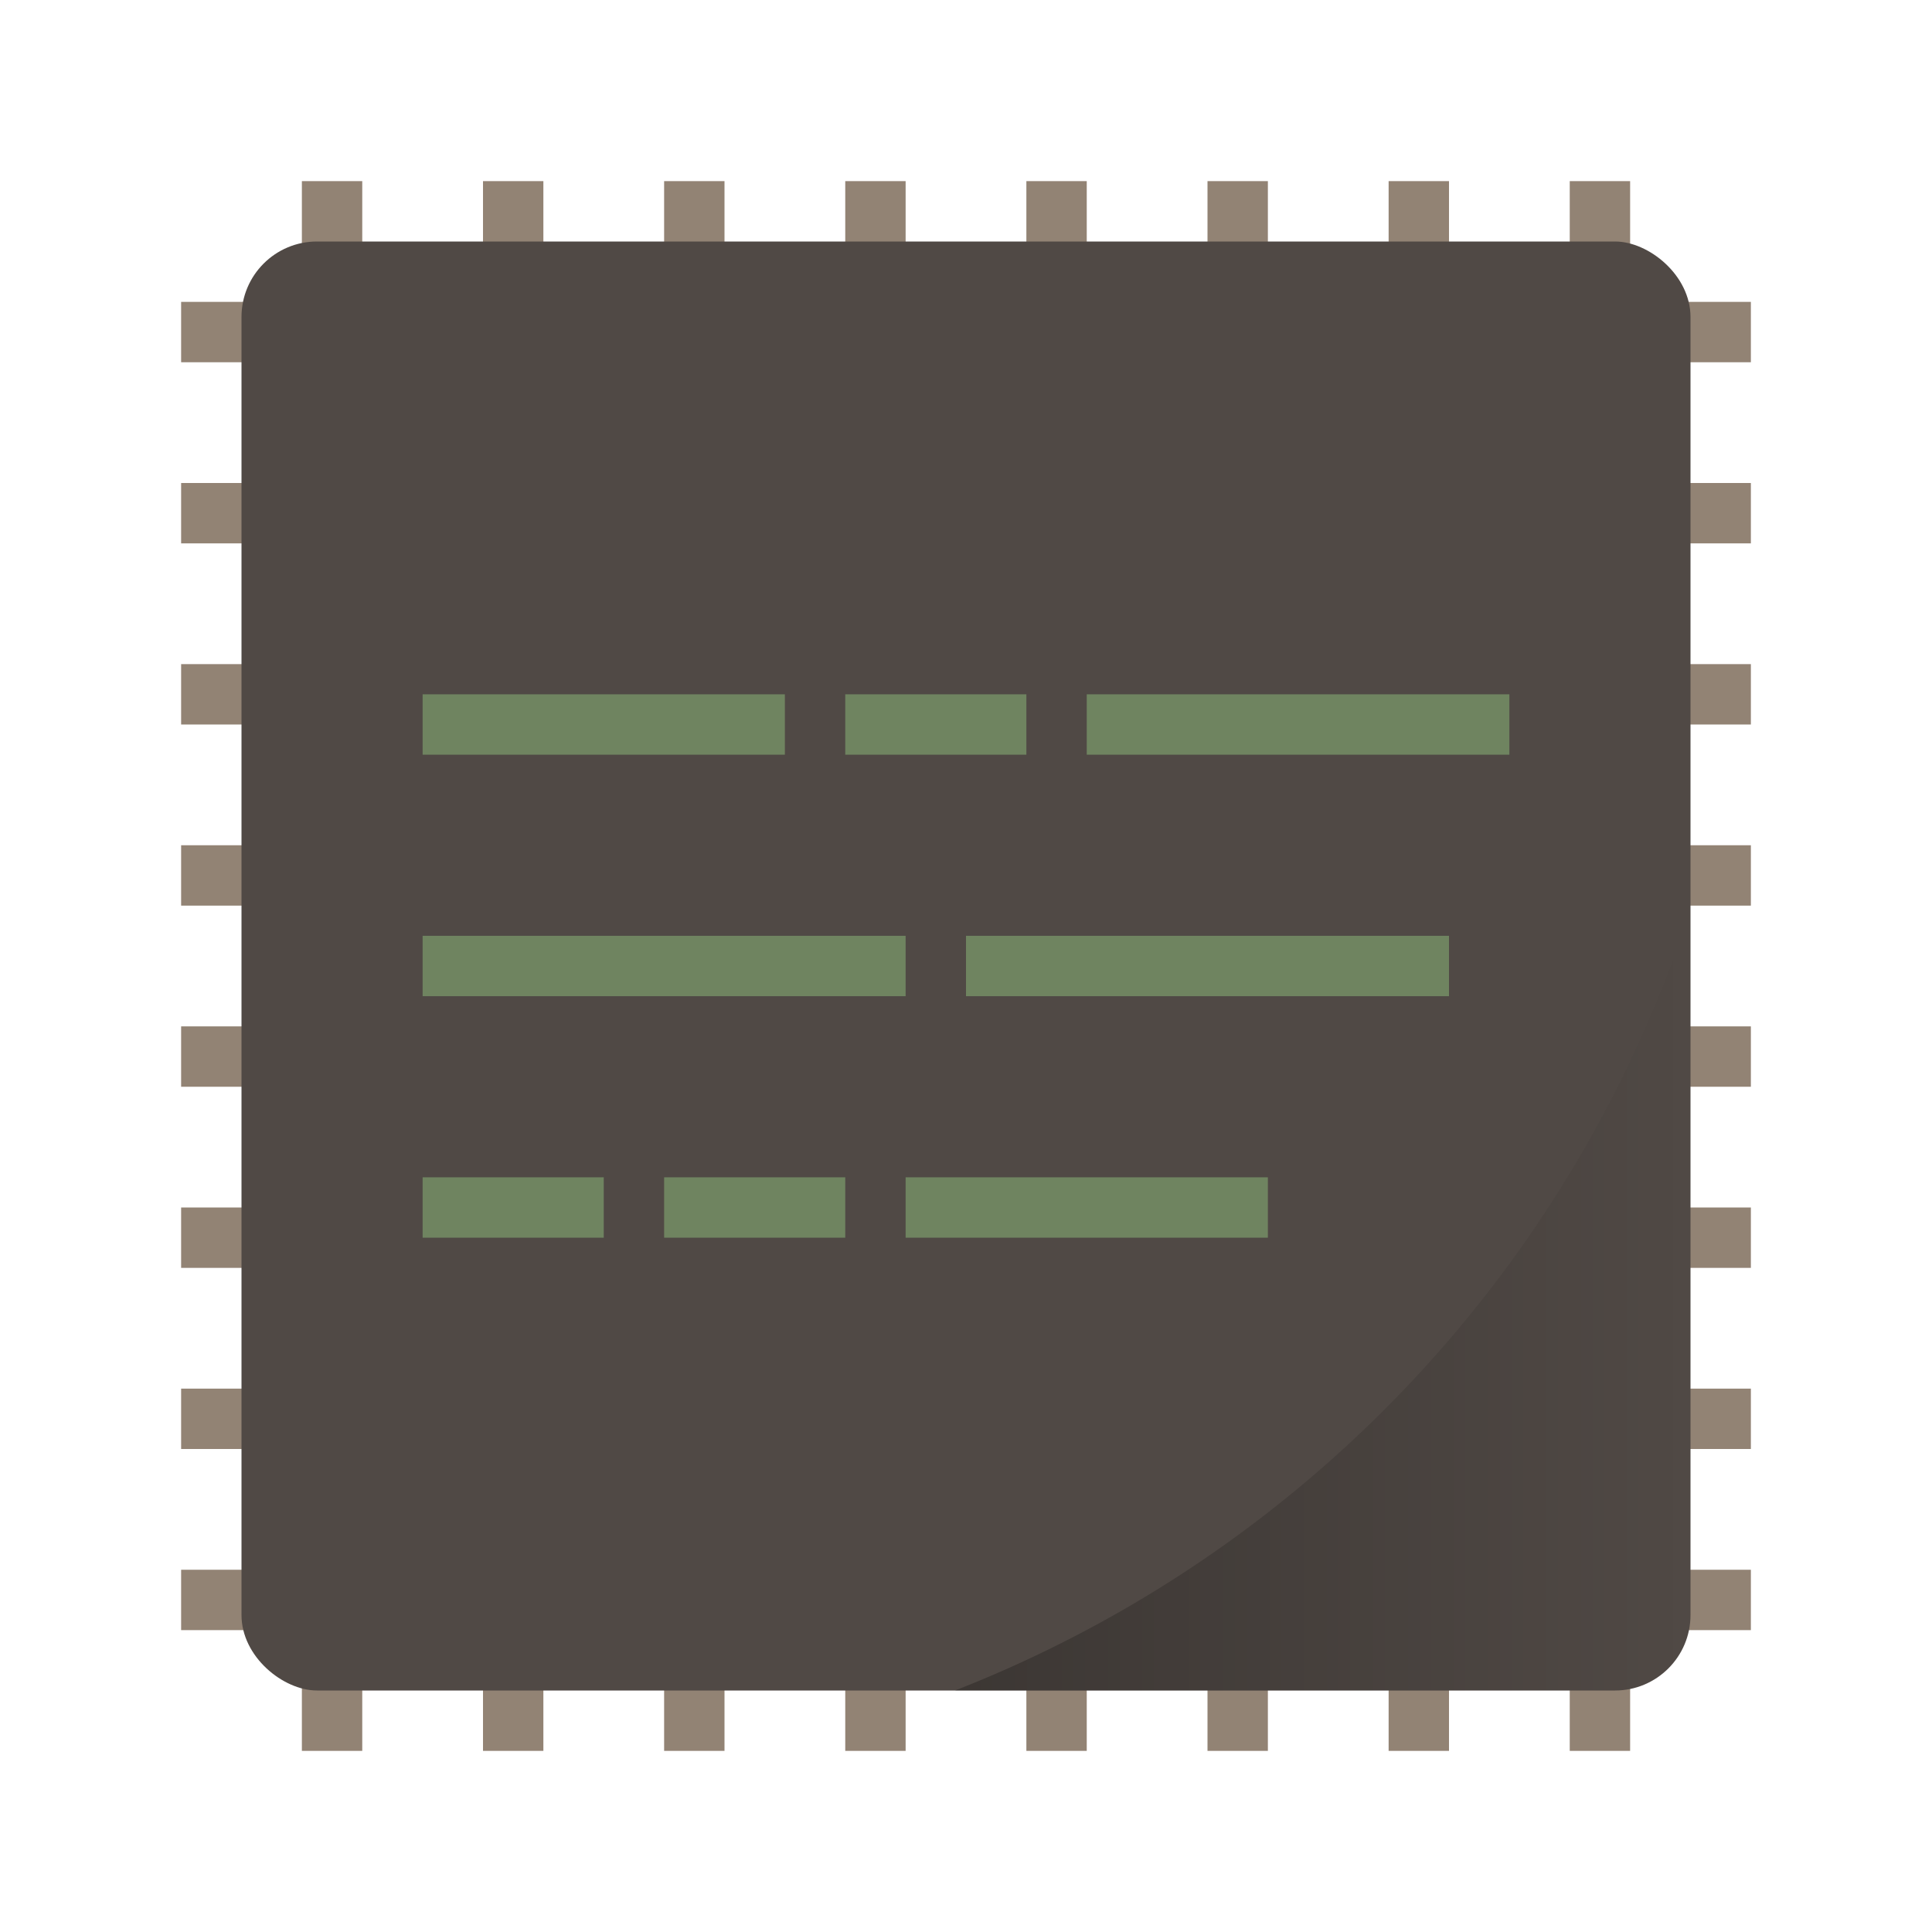 <svg xmlns="http://www.w3.org/2000/svg" xmlns:xlink="http://www.w3.org/1999/xlink" width="64" height="64" version="1"><defs><linearGradient id="a"><stop offset="0"/><stop offset="1" stop-opacity="0"/></linearGradient><linearGradient xlink:href="#a" id="b" x1="31.637" y1="43.058" x2="56" y2="43.058" gradientUnits="userSpaceOnUse"/></defs><g fill="#928374"><path d="M58 40v2H6v-2zM58 46v2H6v-2zM58 52v2H6v-2zM58 22v2H6v-2zM58 28v2H6v-2zM58 34v2H6v-2zM58 16v2H6v-2zM58 10v2H6v-2z"/><path d="M24 58h-2V6h2zM18 58h-2V6h2zM12 58h-2V6h2zM42 58h-2V6h2zM36 58h-2V6h2zM30 58h-2V6h2zM48 58h-2V6h2zM54 58h-2V6h2z"/></g><rect width="48" height="48" x="-56" y="-56" rx="2.5" ry="2.5" transform="matrix(0 -1 -1 0 0 0)" fill="#504945"/><g fill="#8fc17d"><path opacity=".5" d="M14 23h12v2H14zM28 23h6v2h-6zM36 23h14v2H36zM14 31h16v2H14zM32 31h16v2H32zM14 39h6v2h-6zM22 39h6v2h-6zM30 39h12v2H30z"/></g><path d="M56 30.115A41.492 41.492 0 0 1 31.637 56H53.5c1.385 0 2.5-1.115 2.5-2.5V30.115z" fill="url(#b)" opacity=".25"/></svg>
